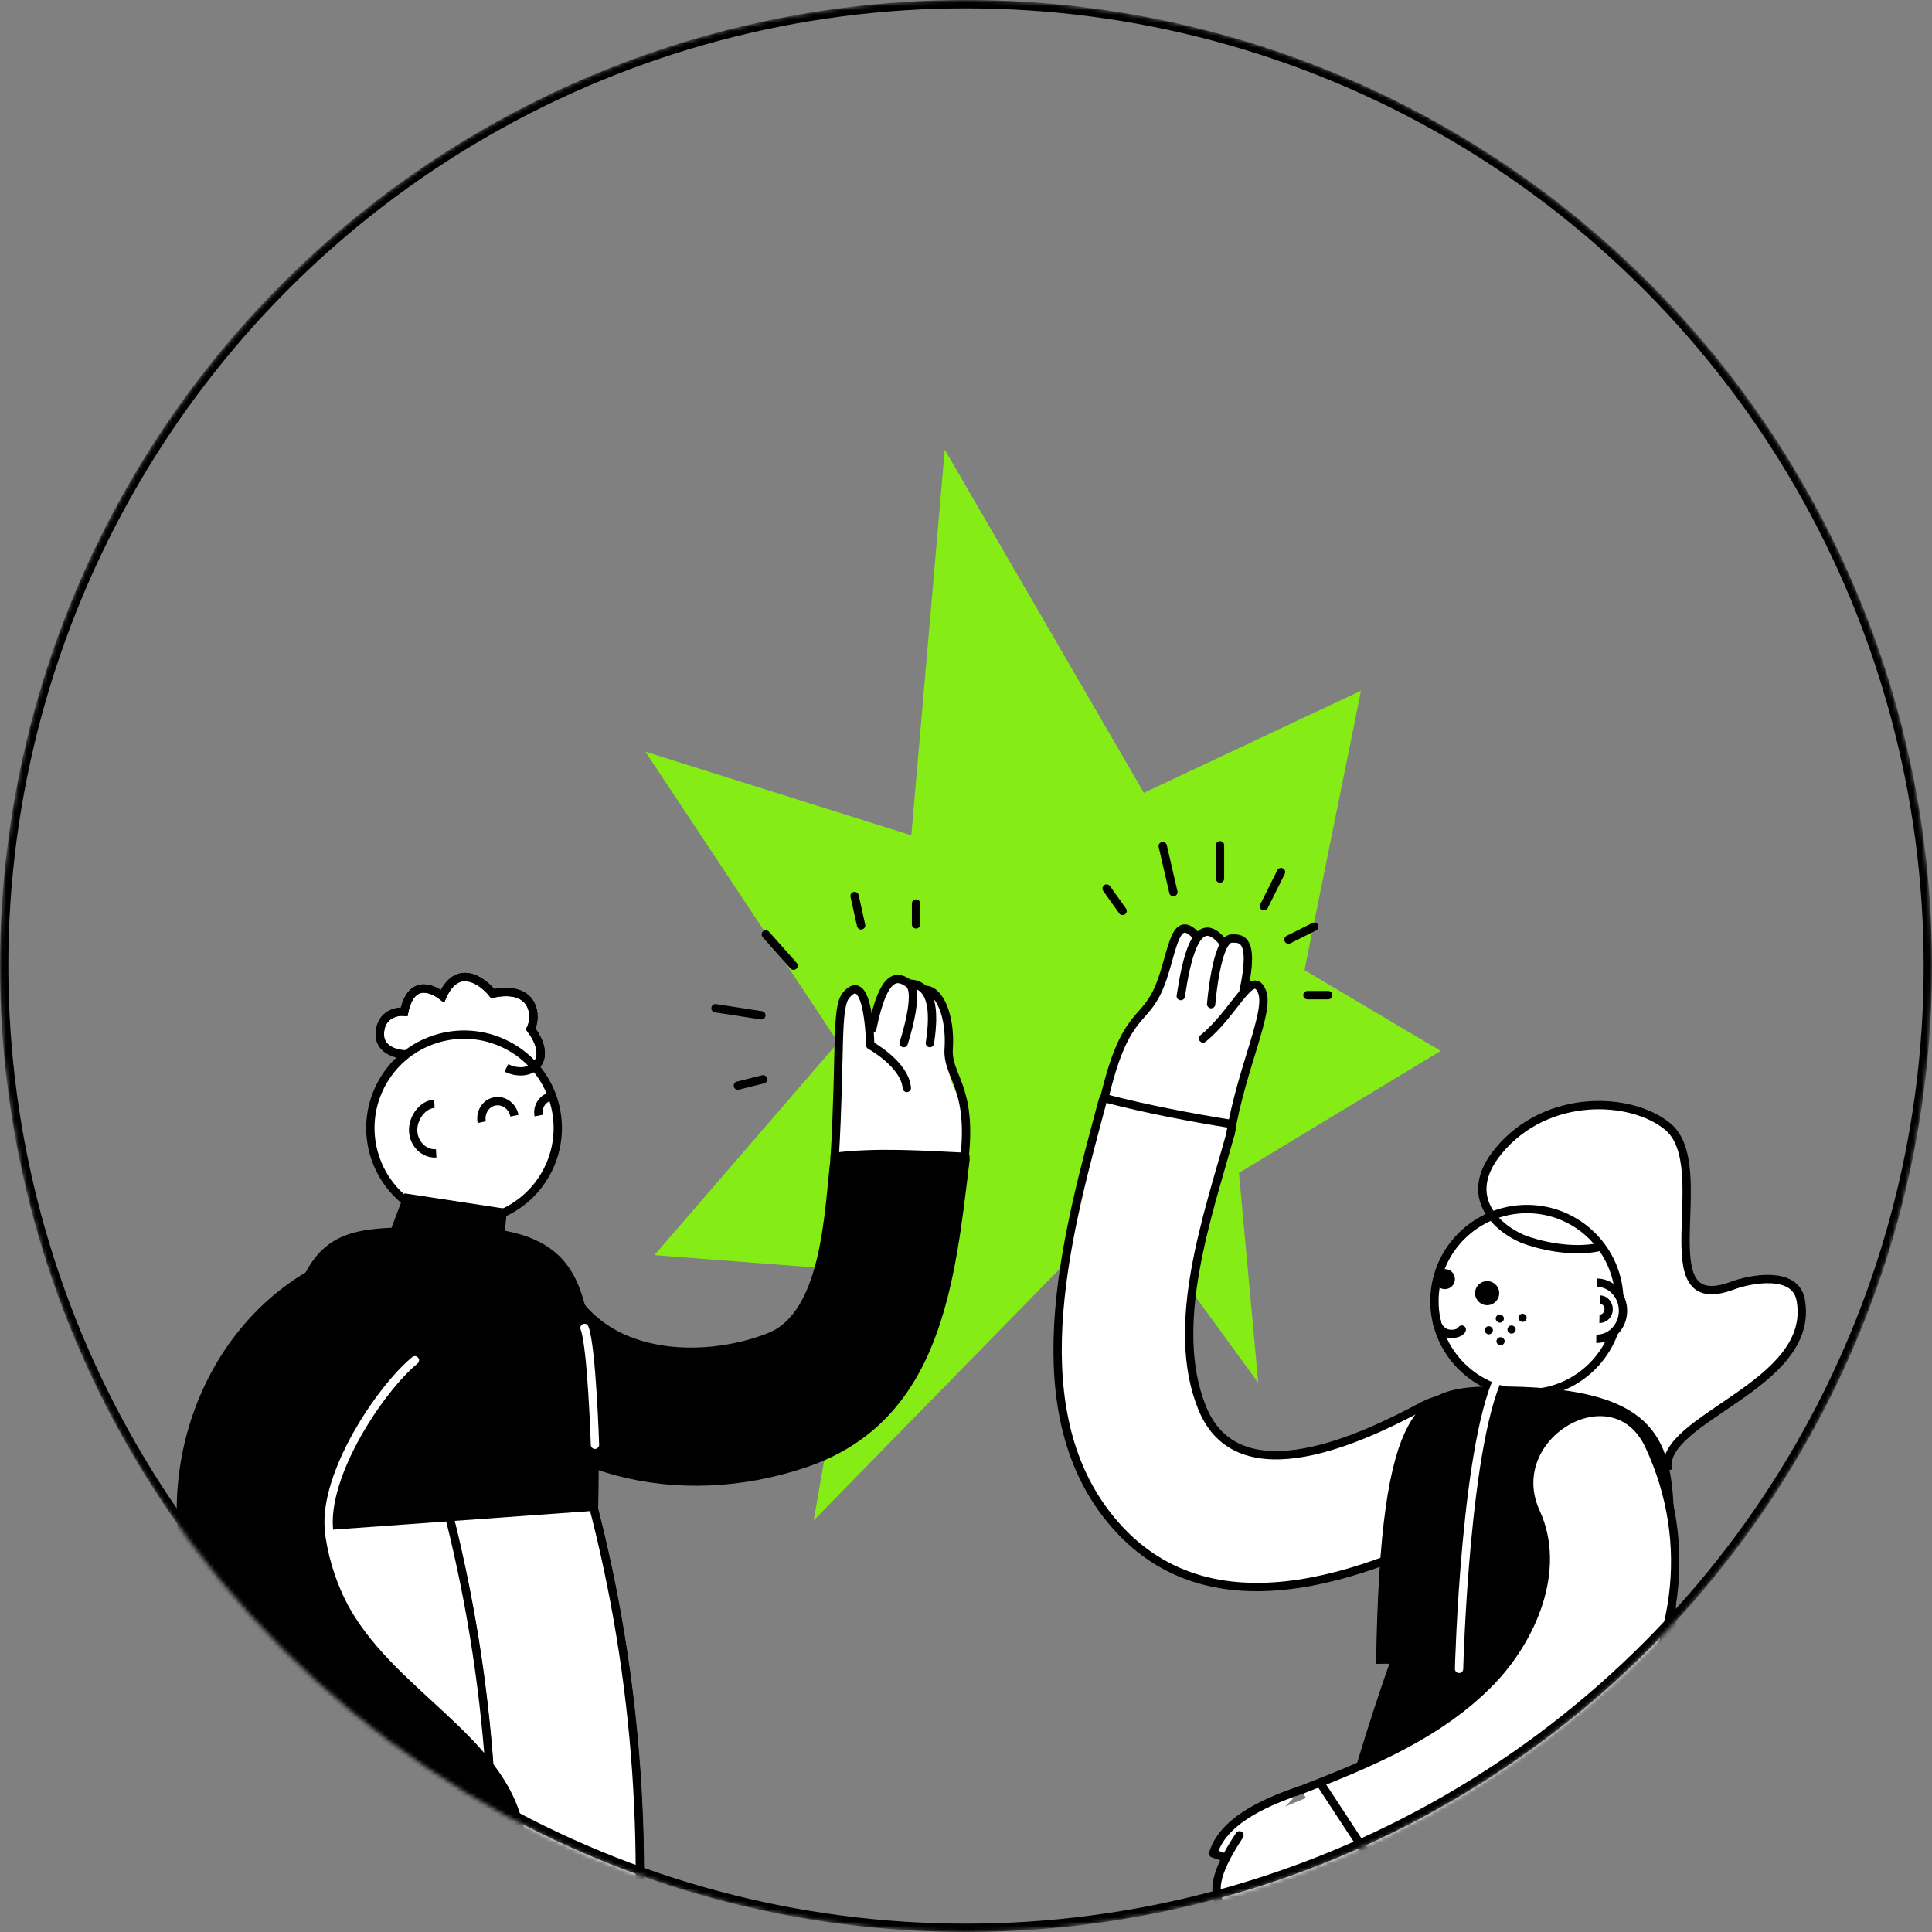 <svg width="464" height="464" viewBox="0 0 464 464" fill="none" xmlns="http://www.w3.org/2000/svg">
<rect x="0" y="0" width="464" height="464" fill="#808080" stroke="none"/>
<mask id="mask0" style="mask-type:alpha" maskUnits="userSpaceOnUse" x="0" y="0" width="464" height="464">
<circle cx="232" cy="232" r="232" fill="#C4C4C4"/>
</mask>
<g mask="url(#mask0)">
<path d="M226.895 107.977L218.872 200.623L155 180.527L201.284 250.352L157.16 301.444L205.913 305.191L195.422 365.138L270.402 288.501L302.184 332.099L297.556 281.688L346 252.396L313.292 232.981L326.869 165.881L274.722 190.405L226.895 107.977Z" fill="#86EC16"/>
<path d="M231.676 280.923L200 281.445L200.495 276.741C200.825 266.286 201.485 244.959 201.485 243.286C201.485 241.195 203.465 239.627 204.454 238.582C205.444 237.536 206.434 238.582 207.424 240.15C208.216 241.404 208.744 245.9 208.909 247.991C209.569 245.726 211.087 240.673 211.879 238.582C212.868 235.968 214.848 235.445 215.838 235.445C216.828 235.445 220.293 237.536 223.262 238.582C226.232 239.627 227.717 246.423 227.717 247.991C227.717 249.559 226.232 255.832 229.696 262.627C232.468 268.063 232.171 277.089 231.676 280.923Z" fill="white"/>
<path d="M127.463 247.126C133.467 255.176 126.965 259.16 121.61 256.463L97.473 253.239C95.237 253.229 90.859 252.14 91.235 247.862C91.61 243.584 95.281 242.827 97.069 242.983C98.666 235.411 103.429 237.066 106.253 239.233C109.864 231.224 115.809 235.485 118.33 238.616C128.357 236.519 129.041 244.012 127.463 247.126Z" fill="white" stroke="black" stroke-width="2"/>
<path d="M131.531 281.046C125.92 292.098 112.381 296.524 101.291 290.928C90.201 285.333 85.764 271.836 91.376 260.784C96.987 249.732 110.525 245.306 121.615 250.902C132.705 256.497 137.143 269.994 131.531 281.046Z" fill="white" stroke="black" stroke-width="2"/>
<path d="M123.55 267.953C123.087 265.63 120.955 264.094 118.788 264.524C116.621 264.953 115.24 267.184 115.703 269.508" stroke="black" stroke-width="2"/>
<path d="M129.37 267.925C128.939 265.765 130.346 263.666 132.513 263.237" stroke="black" stroke-width="2"/>
<path d="M104.758 277.009C101.876 277.167 99.401 274.787 99.23 271.693C99.059 268.598 101.444 265.243 104.327 265.085" stroke="black" stroke-width="2"/>
<path d="M121.61 256.463C126.965 259.16 133.467 255.176 127.463 247.126C129.041 244.012 128.357 236.519 118.33 238.616C115.809 235.485 109.864 231.224 106.253 239.233C103.429 237.066 98.666 235.411 97.069 242.983C95.281 242.827 91.61 243.584 91.235 247.862C90.859 252.14 95.237 253.229 97.473 253.239" stroke="black" stroke-width="2"/>
<path d="M111.219 624.362C152.19 543.931 165.511 449.969 142.136 360.517C135.601 335.461 96.892 346.235 103.427 371.292C113.481 409.628 113.481 476.028 98.903 533.908C90.106 569.238 77.287 600.559 68.992 621.606C62.708 637.141 59.441 647.414 59.441 647.414H115.492C115.241 647.414 124.29 626.367 111.219 624.362Z" fill="white" stroke="black" stroke-width="2" stroke-miterlimit="10" stroke-linecap="round" stroke-linejoin="round"/>
<path d="M90.608 488.807L151.436 490.561C156.211 447.463 153.447 403.364 142.136 360.517C135.601 335.461 96.892 346.235 103.427 371.292C110.968 400.107 101.919 443.204 90.608 488.807Z" fill="white" stroke="black" stroke-width="2" stroke-miterlimit="10" stroke-linecap="round" stroke-linejoin="round"/>
<path d="M76.03 624.362C117 543.931 130.322 449.969 106.946 360.517C100.411 335.461 61.703 346.235 68.238 371.292C78.292 409.628 78.292 476.028 63.714 533.908C54.916 569.238 42.097 600.559 33.803 621.606C27.519 637.141 24.251 647.414 24.251 647.414H80.303C80.052 647.414 89.1 626.367 76.03 624.362Z" fill="white" stroke="black" stroke-width="2" stroke-miterlimit="10" stroke-linecap="round" stroke-linejoin="round"/>
<path d="M55.419 488.807L116.246 490.561C121.022 447.463 118.257 403.364 106.946 360.517C100.411 335.461 61.703 346.235 68.238 371.292C75.779 400.107 66.73 443.204 55.419 488.807Z" fill="white" stroke="black" stroke-width="2" stroke-miterlimit="10" stroke-linecap="round" stroke-linejoin="round"/>
<path d="M68.741 429.924L91.865 428.671L89.352 459.49L64.216 459.992" stroke="black" stroke-width="2" stroke-miterlimit="10" stroke-linecap="round" stroke-linejoin="round"/>
<path d="M107.7 294.619C76.281 295.371 67.987 289.608 63.714 368.536L143.644 362.773C143.644 362.773 144.398 336.965 142.387 323.183C139.622 306.646 137.36 294.118 107.7 294.619Z" fill="black"/>
<path d="M93.595 444.173C93.477 444.872 114.575 443.755 125.3 443.225C123.833 419.978 97.356 409.229 84.4 388.897C71.443 368.566 72.665 332.654 103.232 330.976C124.33 329.858 121.336 297.549 100.442 298.521C66.456 300.163 43.568 329.909 43.436 362.59C43.428 378.581 49.061 394.264 57.767 407.77C62.6 415.413 69.159 422.447 75.895 428.433C77.556 430.331 94.096 442.281 93.595 444.173Z" fill="black" stroke="black" stroke-width="2" stroke-miterlimit="10" stroke-linecap="round" stroke-linejoin="round"/>
<path d="M123.222 457.61C125.194 451.293 125.645 445.44 124.868 440.457C116.251 439.185 107.015 440.504 98.571 440.34C95.708 440.217 92.844 440.094 89.981 439.971C92.198 441.782 93.363 443.415 93.449 443.969C94.308 451.661 94.412 457.428 96.774 459.443C98.991 461.254 101.049 455.492 102.725 450.922C104.172 457.275 98.322 459.884 102.054 463.387C104.707 465.811 111.446 457.962 113.823 453.511C113.349 456.306 106.292 462.844 109.706 465.036C112.127 466.702 121.956 461.889 123.222 457.61Z" fill="white" stroke="black" stroke-width="2" stroke-miterlimit="10" stroke-linecap="round" stroke-linejoin="round"/>
<path d="M79.005 367.393C77.691 354.026 91.309 333.569 99.647 326.695" stroke="white" stroke-width="2" stroke-miterlimit="10" stroke-linecap="round" stroke-linejoin="round"/>
<path d="M200.45 277.831C200.45 278.081 200.45 278.081 200.45 278.332C198.942 291.111 198.439 315.917 184.614 321.178C169.785 326.941 148.671 326.44 138.617 312.659C126.803 296.623 99.657 312.158 111.722 328.445C130.574 354.253 163.249 361.519 193.16 351.497C225.334 340.722 228.35 307.648 231.869 278.582C231.869 278.332 231.869 278.081 231.869 277.831C221.312 277.33 210.755 276.578 200.45 277.831Z" fill="black" stroke="black" stroke-width="2" stroke-miterlimit="10" stroke-linecap="round" stroke-linejoin="round"/>
<path d="M200.449 278.332C201.957 252.523 200.701 242 203.214 238.993C208.744 232.478 208.995 251.02 208.995 251.02C208.995 251.02 217.29 255.53 217.793 261.293" stroke="black" stroke-width="2" stroke-miterlimit="10" stroke-linecap="round" stroke-linejoin="round"/>
<path d="M209.498 247.011C212.263 233.481 215.53 234.232 218.295 236.237C221.06 238.242 217.039 250.519 217.039 250.519" stroke="black" stroke-width="2" stroke-miterlimit="10" stroke-linecap="round" stroke-linejoin="round"/>
<path d="M223.322 250.519C224.579 242.501 223.825 236.488 218.547 236.237" stroke="black" stroke-width="2" stroke-miterlimit="10" stroke-linecap="round" stroke-linejoin="round"/>
<path d="M222.317 237.74C225.584 237.74 228.349 244.004 227.847 251.772C227.344 258.537 233.628 260.792 231.617 278.332" stroke="black" stroke-width="2" stroke-miterlimit="10" stroke-linecap="round" stroke-linejoin="round"/>
<path d="M93.373 296.623L97.144 286.601L121.776 290.359L121.022 297.876L93.373 296.623Z" fill="black"/>
<path d="M140.376 318.924C142.136 323.434 142.89 346.987 142.89 346.987" stroke="white" stroke-width="2" stroke-miterlimit="10" stroke-linecap="round" stroke-linejoin="round"/>
<path d="M280.408 270.806L265 267.112C265.497 262.713 267.485 252.756 271.461 248.111C276.432 242.305 277.426 239.138 277.923 237.555C278.42 235.972 281.402 225.415 282.893 223.832C284.086 222.565 286.041 224.712 286.869 225.943C287.366 225.591 288.658 224.782 289.851 224.36C291.044 223.938 292.336 225.943 292.833 226.999L295.816 226.471C296.478 226.295 298.002 226.682 298.798 229.638C299.363 231.738 298.958 234.85 298.438 237.233C298.902 236.406 299.687 235.746 301 235.945C304.479 236.473 302.277 249.694 299.792 256.028C297.804 261.095 295.981 269.751 295.318 273.445L280.408 270.806Z" fill="white"/>
<path d="M359.94 276.356C350.658 287.537 359.94 295.151 365.741 297.56C368.964 298.846 377.15 301.03 384.112 299.488L359.94 336.643L400.548 353.117C398.131 340.588 436.322 332.877 432.455 312.155C431.126 305.033 420.208 307.175 416.018 308.781C395.23 316.492 412.115 280.182 400.548 270.573C391.846 263.344 371.542 262.381 359.94 276.356Z" fill="white"/>
<path d="M388.913 312.5C388.913 324.72 378.974 334.632 366.708 334.632C354.442 334.632 344.503 324.72 344.503 312.5C344.503 300.28 354.442 290.368 366.708 290.368C378.974 290.368 388.913 300.28 388.913 312.5Z" fill="white" stroke="black" stroke-width="2"/>
<path d="M389.789 314.92C389.728 318.641 386.858 321.602 383.379 321.534C379.899 321.465 380.12 307.99 383.599 308.058C387.078 308.127 389.85 311.199 389.789 314.92Z" fill="white"/>
<path d="M383.372 321.533C386.855 321.602 389.727 318.64 389.788 314.917C389.849 311.195 387.076 308.122 383.593 308.053" stroke="black" stroke-width="2"/>
<path d="M384.13 316.741C385.332 316.765 386.322 315.744 386.343 314.461C386.364 313.177 385.408 312.118 384.207 312.094" stroke="black" stroke-width="2"/>
<ellipse rx="0.962" ry="0.969" transform="matrix(-0.685 0.729 0.731 0.683 365.67 316.498)" fill="black"/>
<ellipse rx="0.962" ry="0.969" transform="matrix(-0.685 0.729 0.731 0.683 363.026 319.311)" fill="black"/>
<ellipse rx="0.962" ry="0.969" transform="matrix(-0.685 0.729 0.731 0.683 360.204 316.675)" fill="black"/>
<ellipse rx="0.962" ry="0.969" transform="matrix(-0.685 0.729 0.731 0.683 360.381 322.124)" fill="black"/>
<ellipse rx="0.962" ry="0.969" transform="matrix(-0.685 0.729 0.731 0.683 357.559 319.488)" fill="black"/>
<path d="M351.071 319.325C350.827 320.126 348.904 320.64 347.49 320.211C346.076 319.782 345.073 318.283 345.073 317.319" stroke="black" stroke-width="2" stroke-miterlimit="10" stroke-linecap="round" stroke-linejoin="round"/>
<ellipse cx="357.159" cy="310.573" rx="2.901" ry="2.891" fill="black"/>
<ellipse cx="347.007" cy="307.199" rx="2.417" ry="2.41" fill="black"/>
<path d="M400.548 353.117C398.131 340.588 436.322 332.877 432.455 312.155C431.126 305.033 420.208 307.175 416.018 308.781C395.23 316.492 412.115 280.182 400.548 270.573C391.846 263.344 371.542 262.381 359.94 276.356C350.658 287.537 359.94 295.151 365.741 297.56C368.964 298.846 377.15 301.03 384.112 299.488" stroke="black" stroke-width="2"/>
<path d="M363.297 667.297C337.294 579.356 341.668 490.688 373.261 403.959C381.767 380.459 344.342 370.284 335.836 393.541C301.813 486.812 294.765 588.078 313.964 685.225C326.601 682.802 351.146 671.173 363.297 667.297Z" fill="black"/>
<path d="M423.81 645.736C419.679 560.944 398.293 480.998 395.134 395.964C394.161 371.011 355.278 371.011 356.25 395.964C359.409 484.632 366.7 573.058 369.859 661.725C389.058 655.911 404.368 650.824 423.81 645.736Z" fill="black"/>
<path d="M312.506 429.881C302.299 433.273 293.55 437.876 291.363 445.144C293.064 445.628 294.522 446.355 296.223 446.84" fill="white"/>
<path d="M312.506 429.881C302.299 433.273 293.55 437.876 291.363 445.144C293.064 445.628 294.522 446.355 296.223 446.84" stroke="black" stroke-width="2" stroke-miterlimit="10" stroke-linecap="round" stroke-linejoin="round"/>
<path d="M287.231 224.686C281.642 218.629 281.642 230.258 277.996 238.01C274.351 245.762 269.976 243.34 265.116 264.174" fill="white"/>
<path d="M287.231 224.686C281.642 218.629 281.642 230.258 277.996 238.01C274.351 245.762 269.976 243.34 265.116 264.174" stroke="black" stroke-width="2" stroke-miterlimit="10" stroke-linecap="round" stroke-linejoin="round"/>
<path d="M283.586 239.221C284.801 231.226 287.231 218.144 293.793 226.381L283.586 239.221Z" fill="white"/>
<path d="M283.586 239.221C284.801 231.226 287.231 218.144 293.793 226.381" stroke="black" stroke-width="2" stroke-miterlimit="10" stroke-linecap="round" stroke-linejoin="round"/>
<path d="M341.425 337.822C327.816 345.089 297.438 359.867 288.689 338.064C280.669 318.198 290.147 291.792 295.494 272.411C295.737 271.684 295.737 270.715 295.98 269.988C285.53 268.292 275.323 266.354 265.116 263.689C265.116 263.932 265.116 263.932 264.873 264.174C256.853 294.214 244.702 336.126 265.602 363.501C288.689 393.784 327.816 379.006 355.764 364.228C373.747 354.78 359.409 328.131 341.425 337.822Z" fill="white" stroke="black" stroke-width="2" stroke-miterlimit="10" stroke-linecap="round" stroke-linejoin="round"/>
<path d="M298.653 238.01C301.57 224.686 297.681 225.413 295.737 225.413C292.092 225.655 290.877 241.16 290.877 241.16" fill="white"/>
<path d="M298.653 238.01C301.57 224.686 297.681 225.413 295.737 225.413C292.092 225.655 290.877 241.16 290.877 241.16" stroke="black" stroke-width="2" stroke-miterlimit="10" stroke-linecap="round" stroke-linejoin="round"/>
<path d="M295.494 272.411C298.167 256.422 305.215 242.613 303.028 238.01C300.597 232.438 296.466 243.34 288.932 249.396" stroke="black" stroke-width="2" stroke-miterlimit="10" stroke-linecap="round" stroke-linejoin="round"/>
<path d="M315.422 431.093L301.813 436.665L299.139 447.324L326.115 456.046C326.115 456.046 330.732 454.108 330.489 453.623C330.246 453.139 315.422 431.093 315.422 431.093Z" fill="white"/>
<path d="M359.652 332.977C340.696 332.977 331.461 335.399 330.489 399.599L402.667 398.872C402.667 398.872 402.424 375.372 401.938 362.048C401.209 343.152 394.891 332.977 359.652 332.977Z" fill="black"/>
<path d="M328.059 456.046C350.174 447.082 373.018 436.907 387.6 417.284C403.153 396.691 407.042 370.769 396.106 347.27C387.6 328.858 360.381 344.847 368.887 363.259C375.206 377.068 367.915 393.542 358.194 403.717C345.8 416.557 328.788 423.582 312.506 429.881" fill="white"/>
<path d="M328.059 456.046C350.174 447.082 373.018 436.907 387.6 417.284C403.153 396.691 407.042 370.769 396.106 347.27C387.6 328.858 360.381 344.847 368.887 363.259C375.206 377.068 367.915 393.542 358.194 403.717C345.8 416.557 328.788 423.582 312.506 429.881" stroke="black" stroke-width="2" stroke-miterlimit="10" stroke-linecap="round" stroke-linejoin="round"/>
<path d="M328.059 456.045C323.442 461.133 315.908 462.829 312.263 465.493C308.617 468.158 304.729 463.071 304.729 463.071C299.382 465.978 297.681 459.921 297.681 459.921C297.681 459.921 295.737 462.344 293.55 458.468C291.363 454.592 291.12 450.715 297.681 440.783" fill="white"/>
<path d="M328.059 456.045C323.442 461.133 315.908 462.829 312.263 465.493C308.617 468.158 304.729 463.071 304.729 463.071C299.382 465.978 297.681 459.921 297.681 459.921C297.681 459.921 295.737 462.344 293.55 458.468C291.363 454.592 291.12 450.715 297.681 440.783" stroke="black" stroke-width="2" stroke-miterlimit="10" stroke-linecap="round" stroke-linejoin="round"/>
<path d="M317.366 428.67L332.919 452.412" stroke="black" stroke-width="2" stroke-miterlimit="10" stroke-linecap="round" stroke-linejoin="round"/>
<path d="M360.867 328.858C351.875 344.121 350.417 400.81 350.417 400.81" stroke="white" stroke-width="2" stroke-miterlimit="10" stroke-linecap="round" stroke-linejoin="round"/>
<circle cx="232" cy="232" r="231" stroke="black" stroke-width="2"/>
<line x1="183.272" y1="259.213" x2="177.213" y2="260.728" stroke="black" stroke-width="2" stroke-linecap="round"/>
<line x1="182.86" y1="243.836" x2="171.836" y2="242.14" stroke="black" stroke-width="2" stroke-linecap="round"/>
<line x1="190.588" y1="231.917" x2="183.917" y2="224.412" stroke="black" stroke-width="2" stroke-linecap="round"/>
<line x1="206.807" y1="222.241" x2="205.241" y2="215.193" stroke="black" stroke-width="2" stroke-linecap="round"/>
<line x1="220" y1="222" x2="220" y2="217" stroke="black" stroke-width="2" stroke-linecap="round"/>
<line x1="269.605" y1="218.768" x2="265.768" y2="213.395" stroke="black" stroke-width="2" stroke-linecap="round"/>
<line x1="281.801" y1="214.25" x2="279.25" y2="203.199" stroke="black" stroke-width="2" stroke-linecap="round"/>
<line x1="293" y1="211" x2="293" y2="203" stroke="black" stroke-width="2" stroke-linecap="round"/>
<line x1="303.553" y1="217.658" x2="307.658" y2="209.447" stroke="black" stroke-width="2" stroke-linecap="round"/>
<line x1="309.447" y1="225.658" x2="315.658" y2="222.553" stroke="black" stroke-width="2" stroke-linecap="round"/>
<line x1="314" y1="239" x2="319" y2="239" stroke="black" stroke-width="2" stroke-linecap="round"/>
</g>
</svg>

